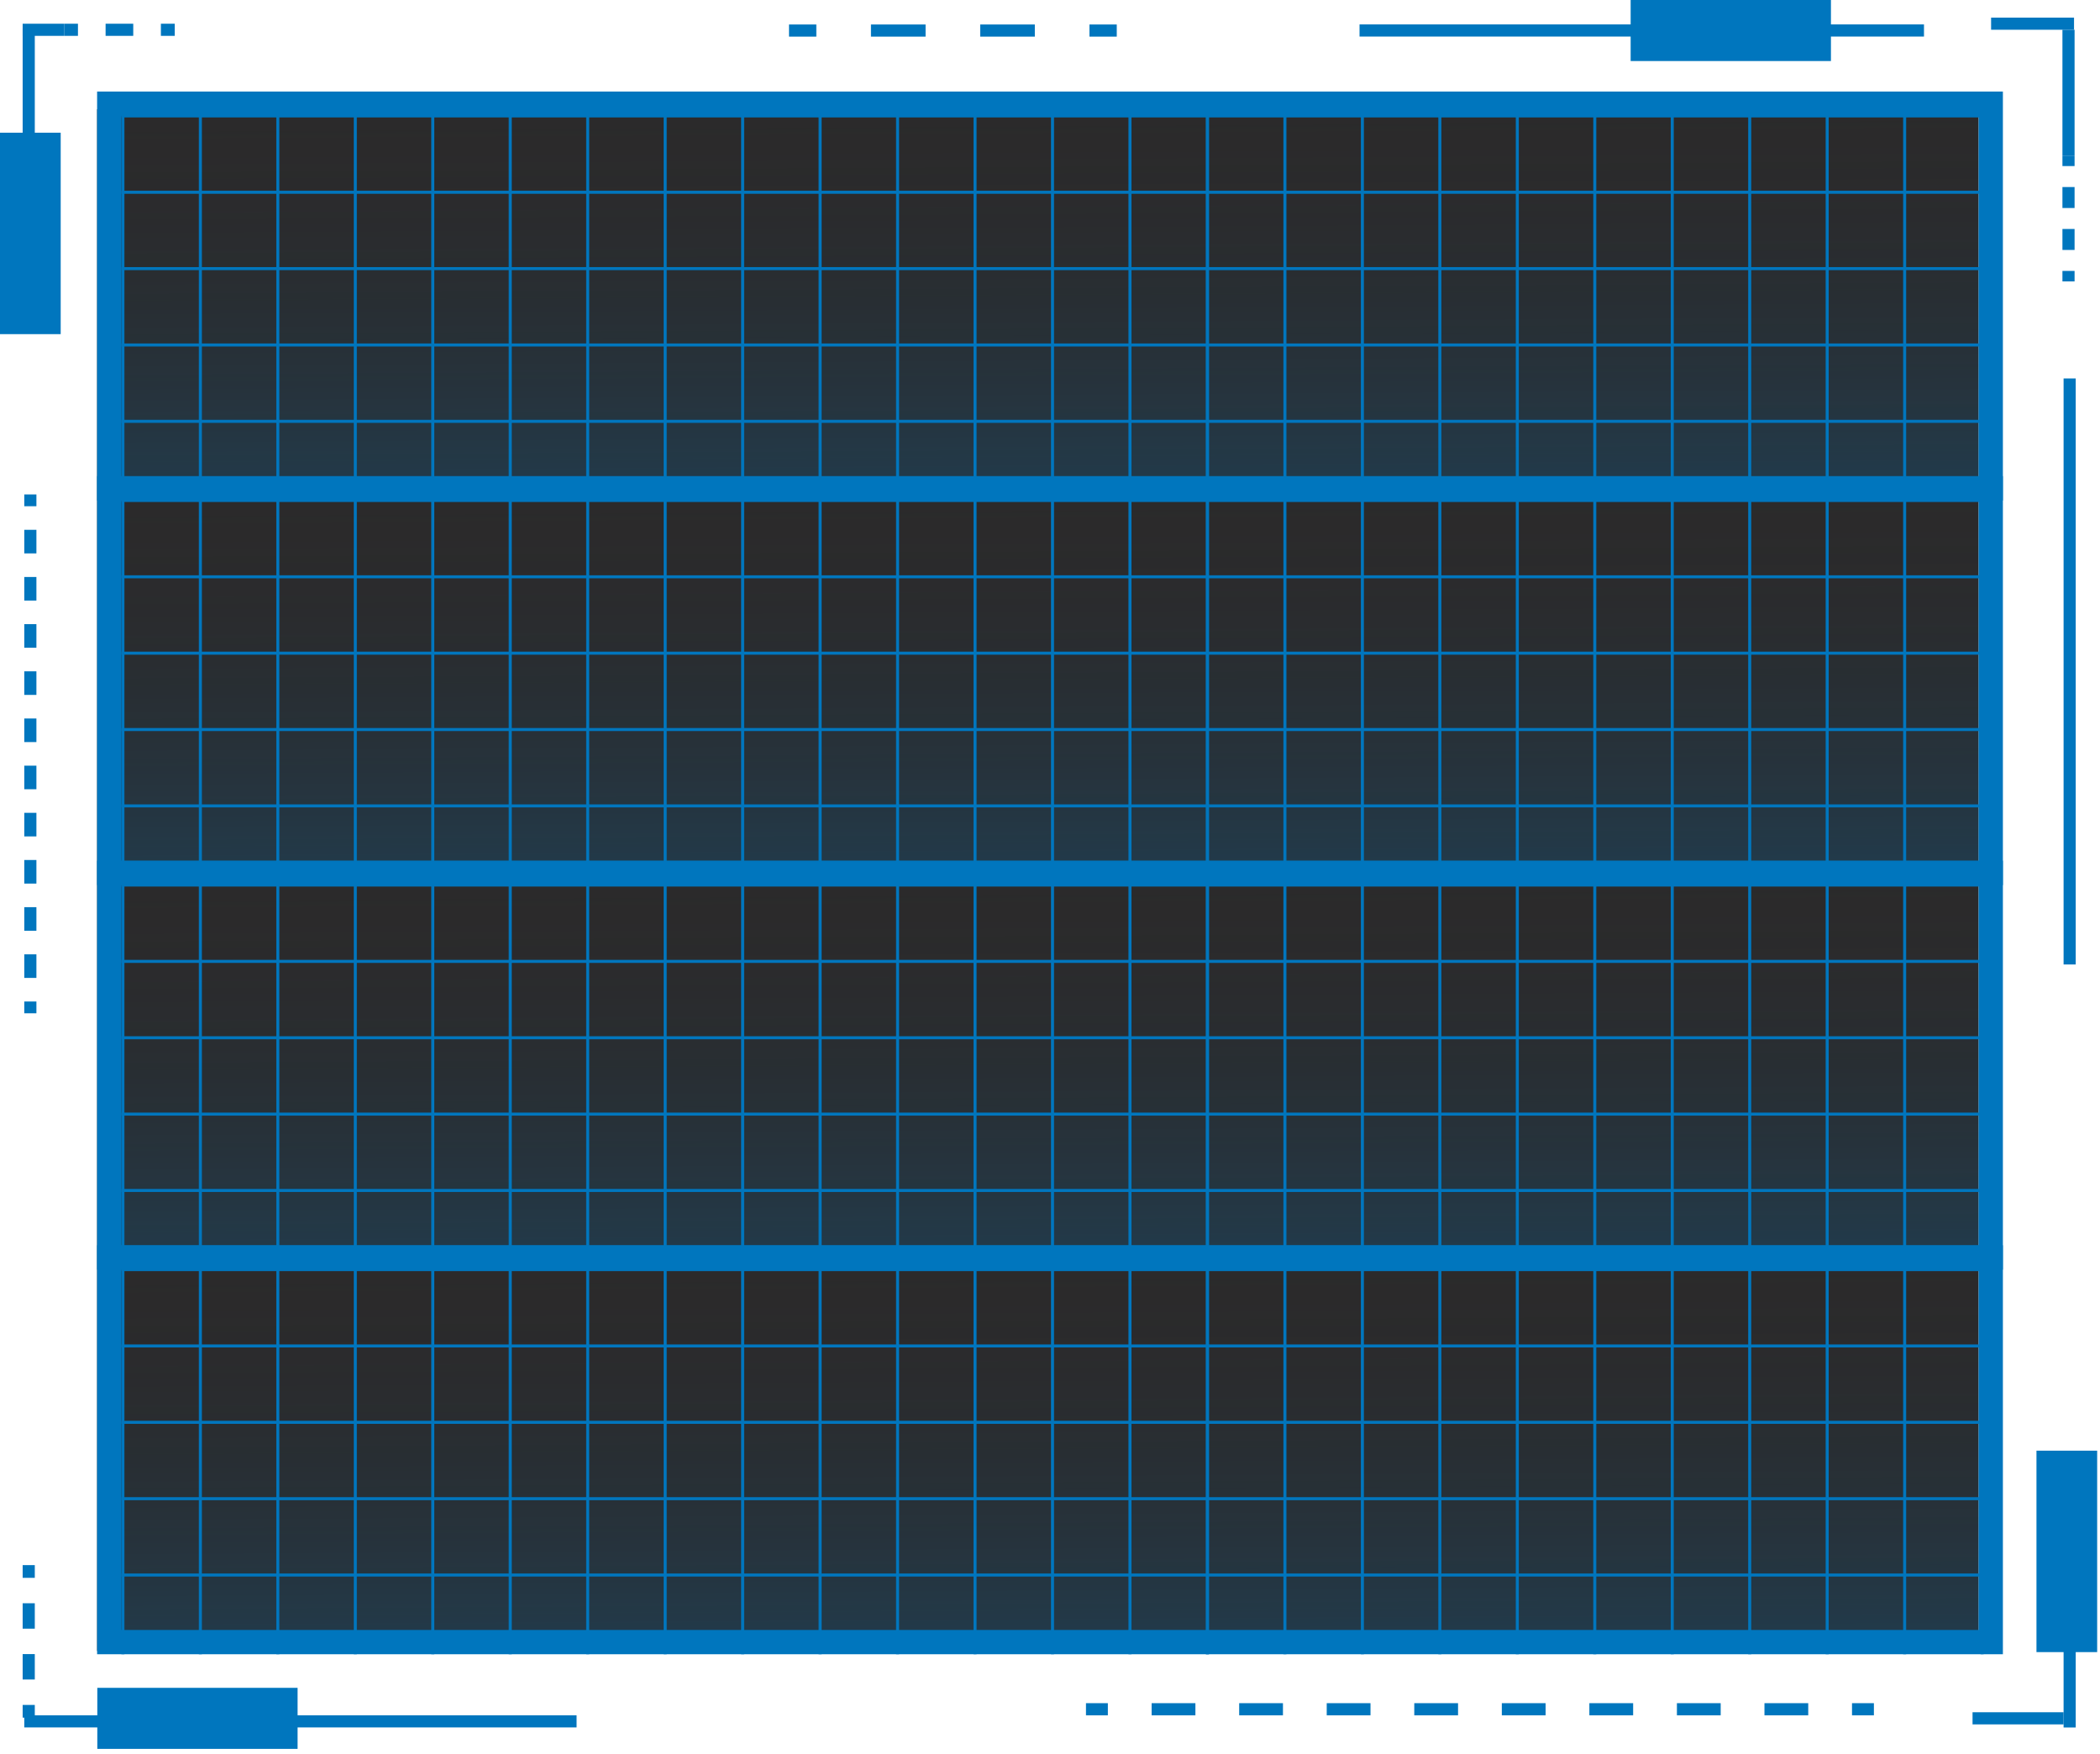 <svg width="346" height="289" viewBox="0 0 346 289" fill="none" xmlns="http://www.w3.org/2000/svg">
<g clip-path="url(#clip0_935_1664)">
<path d="M326 18H16V272H326V18Z" fill="#2B2A2B"/>
<path d="M328 17.086H18V80.468H328V17.086Z" fill="url(#paint0_linear_935_1664)"/>
<path fill-rule="evenodd" clip-rule="evenodd" d="M16 15.086H330V82.468H16V15.086ZM20 19.086V78.468H326V19.086H20Z" fill="#0076BE"/>
<path fill-rule="evenodd" clip-rule="evenodd" d="M20 82.468V19.109H20.5V82.468H20Z" fill="#0076BE"/>
<path fill-rule="evenodd" clip-rule="evenodd" d="M32.764 82.468V19.109H33.264V82.468H32.764Z" fill="#0076BE"/>
<path fill-rule="evenodd" clip-rule="evenodd" d="M45.527 82.468V19.109H46.027V82.468H45.527Z" fill="#0076BE"/>
<path fill-rule="evenodd" clip-rule="evenodd" d="M58.291 82.468V19.109H58.791V82.468H58.291Z" fill="#0076BE"/>
<path fill-rule="evenodd" clip-rule="evenodd" d="M71.055 82.468V19.109H71.555V82.468H71.055Z" fill="#0076BE"/>
<path fill-rule="evenodd" clip-rule="evenodd" d="M83.818 82.468V19.109H84.318V82.468H83.818Z" fill="#0076BE"/>
<path fill-rule="evenodd" clip-rule="evenodd" d="M96.582 82.468V19.109H97.082V82.468H96.582Z" fill="#0076BE"/>
<path fill-rule="evenodd" clip-rule="evenodd" d="M109.346 82.468V19.109H109.846V82.468H109.346Z" fill="#0076BE"/>
<path fill-rule="evenodd" clip-rule="evenodd" d="M122.109 82.468V19.109H122.609V82.468H122.109Z" fill="#0076BE"/>
<path fill-rule="evenodd" clip-rule="evenodd" d="M134.873 82.468V19.109H135.373V82.468H134.873Z" fill="#0076BE"/>
<path fill-rule="evenodd" clip-rule="evenodd" d="M147.637 82.468V19.109H148.137V82.468H147.637Z" fill="#0076BE"/>
<path fill-rule="evenodd" clip-rule="evenodd" d="M160.4 82.468V19.109H160.9V82.468H160.4Z" fill="#0076BE"/>
<path fill-rule="evenodd" clip-rule="evenodd" d="M173.164 82.468V19.109H173.664V82.468H173.164Z" fill="#0076BE"/>
<path fill-rule="evenodd" clip-rule="evenodd" d="M185.928 82.468V19.109H186.428V82.468H185.928Z" fill="#0076BE"/>
<path fill-rule="evenodd" clip-rule="evenodd" d="M198.69 82.468V19.109H199.19V82.468H198.69Z" fill="#0076BE"/>
<path fill-rule="evenodd" clip-rule="evenodd" d="M198.691 82.468V19.109H199.191V82.468H198.691Z" fill="#0076BE"/>
<path fill-rule="evenodd" clip-rule="evenodd" d="M211.455 82.468V19.109H211.955V82.468H211.455Z" fill="#0076BE"/>
<path fill-rule="evenodd" clip-rule="evenodd" d="M224.219 82.468V19.109H224.719V82.468H224.219Z" fill="#0076BE"/>
<path fill-rule="evenodd" clip-rule="evenodd" d="M236.982 82.468V19.109H237.482V82.468H236.982Z" fill="#0076BE"/>
<path fill-rule="evenodd" clip-rule="evenodd" d="M249.746 82.468V19.109H250.246V82.468H249.746Z" fill="#0076BE"/>
<path fill-rule="evenodd" clip-rule="evenodd" d="M262.51 82.468V19.109H263.01V82.468H262.51Z" fill="#0076BE"/>
<path fill-rule="evenodd" clip-rule="evenodd" d="M275.273 82.468V19.109H275.773V82.468H275.273Z" fill="#0076BE"/>
<path fill-rule="evenodd" clip-rule="evenodd" d="M288.037 82.468V19.109H288.537V82.468H288.037Z" fill="#0076BE"/>
<path fill-rule="evenodd" clip-rule="evenodd" d="M300.801 82.468V19.109H301.301V82.468H300.801Z" fill="#0076BE"/>
<path fill-rule="evenodd" clip-rule="evenodd" d="M313.564 82.468V19.109H314.064V82.468H313.564Z" fill="#0076BE"/>
<path fill-rule="evenodd" clip-rule="evenodd" d="M326.328 82.468V19.109H326.828V82.468H326.328Z" fill="#0076BE"/>
<path fill-rule="evenodd" clip-rule="evenodd" d="M327 19.346H20V18.846H327V19.346Z" fill="#0076BE"/>
<path fill-rule="evenodd" clip-rule="evenodd" d="M327 31.926H20V31.426H327V31.926Z" fill="#0076BE"/>
<path fill-rule="evenodd" clip-rule="evenodd" d="M327 44.506H20V44.006H327V44.506Z" fill="#0076BE"/>
<path fill-rule="evenodd" clip-rule="evenodd" d="M327 57.088H20V56.588H327V57.088Z" fill="#0076BE"/>
<path fill-rule="evenodd" clip-rule="evenodd" d="M327 69.668H20V69.168H327V69.668Z" fill="#0076BE"/>
<path fill-rule="evenodd" clip-rule="evenodd" d="M327 82.248H20V81.748H327V82.248Z" fill="#0076BE"/>
<path d="M328 80.445H18V143.827H328V80.445Z" fill="url(#paint1_linear_935_1664)"/>
<path fill-rule="evenodd" clip-rule="evenodd" d="M16 78.445H330V145.827H16V78.445ZM20 82.445V141.827H326V82.445H20Z" fill="#0076BE"/>
<path fill-rule="evenodd" clip-rule="evenodd" d="M20 145.826V82.467H20.5V145.826H20Z" fill="#0076BE"/>
<path fill-rule="evenodd" clip-rule="evenodd" d="M32.764 145.826V82.467H33.264V145.826H32.764Z" fill="#0076BE"/>
<path fill-rule="evenodd" clip-rule="evenodd" d="M45.527 145.826V82.467H46.027V145.826H45.527Z" fill="#0076BE"/>
<path fill-rule="evenodd" clip-rule="evenodd" d="M58.291 145.826V82.467H58.791V145.826H58.291Z" fill="#0076BE"/>
<path fill-rule="evenodd" clip-rule="evenodd" d="M71.055 145.826V82.467H71.555V145.826H71.055Z" fill="#0076BE"/>
<path fill-rule="evenodd" clip-rule="evenodd" d="M83.818 145.826V82.467H84.318V145.826H83.818Z" fill="#0076BE"/>
<path fill-rule="evenodd" clip-rule="evenodd" d="M96.582 145.826V82.467H97.082V145.826H96.582Z" fill="#0076BE"/>
<path fill-rule="evenodd" clip-rule="evenodd" d="M109.346 145.826V82.467H109.846V145.826H109.346Z" fill="#0076BE"/>
<path fill-rule="evenodd" clip-rule="evenodd" d="M122.109 145.826V82.467H122.609V145.826H122.109Z" fill="#0076BE"/>
<path fill-rule="evenodd" clip-rule="evenodd" d="M134.873 145.826V82.467H135.373V145.826H134.873Z" fill="#0076BE"/>
<path fill-rule="evenodd" clip-rule="evenodd" d="M147.637 145.826V82.467H148.137V145.826H147.637Z" fill="#0076BE"/>
<path fill-rule="evenodd" clip-rule="evenodd" d="M160.4 145.826V82.467H160.9V145.826H160.4Z" fill="#0076BE"/>
<path fill-rule="evenodd" clip-rule="evenodd" d="M173.164 145.826V82.467H173.664V145.826H173.164Z" fill="#0076BE"/>
<path fill-rule="evenodd" clip-rule="evenodd" d="M185.928 145.826V82.467H186.428V145.826H185.928Z" fill="#0076BE"/>
<path fill-rule="evenodd" clip-rule="evenodd" d="M198.69 145.826V82.467H199.19V145.826H198.69Z" fill="#0076BE"/>
<path fill-rule="evenodd" clip-rule="evenodd" d="M198.691 145.826V82.467H199.191V145.826H198.691Z" fill="#0076BE"/>
<path fill-rule="evenodd" clip-rule="evenodd" d="M211.455 145.826V82.467H211.955V145.826H211.455Z" fill="#0076BE"/>
<path fill-rule="evenodd" clip-rule="evenodd" d="M224.219 145.826V82.467H224.719V145.826H224.219Z" fill="#0076BE"/>
<path fill-rule="evenodd" clip-rule="evenodd" d="M236.982 145.826V82.467H237.482V145.826H236.982Z" fill="#0076BE"/>
<path fill-rule="evenodd" clip-rule="evenodd" d="M249.746 145.826V82.467H250.246V145.826H249.746Z" fill="#0076BE"/>
<path fill-rule="evenodd" clip-rule="evenodd" d="M262.51 145.826V82.467H263.01V145.826H262.51Z" fill="#0076BE"/>
<path fill-rule="evenodd" clip-rule="evenodd" d="M275.273 145.826V82.467H275.773V145.826H275.273Z" fill="#0076BE"/>
<path fill-rule="evenodd" clip-rule="evenodd" d="M288.037 145.826V82.467H288.537V145.826H288.037Z" fill="#0076BE"/>
<path fill-rule="evenodd" clip-rule="evenodd" d="M300.801 145.826V82.467H301.301V145.826H300.801Z" fill="#0076BE"/>
<path fill-rule="evenodd" clip-rule="evenodd" d="M313.564 145.826V82.467H314.064V145.826H313.564Z" fill="#0076BE"/>
<path fill-rule="evenodd" clip-rule="evenodd" d="M326.328 145.826V82.467H326.828V145.826H326.328Z" fill="#0076BE"/>
<path fill-rule="evenodd" clip-rule="evenodd" d="M327 82.703H20V82.203H327V82.703Z" fill="#0076BE"/>
<path fill-rule="evenodd" clip-rule="evenodd" d="M327 95.283H20V94.783H327V95.283Z" fill="#0076BE"/>
<path fill-rule="evenodd" clip-rule="evenodd" d="M327 107.863H20V107.363H327V107.863Z" fill="#0076BE"/>
<path fill-rule="evenodd" clip-rule="evenodd" d="M327 120.445H20V119.945H327V120.445Z" fill="#0076BE"/>
<path fill-rule="evenodd" clip-rule="evenodd" d="M327 133.025H20V132.525H327V133.025Z" fill="#0076BE"/>
<path fill-rule="evenodd" clip-rule="evenodd" d="M327 145.605H20V145.105H327V145.605Z" fill="#0076BE"/>
<path d="M345.533 239.004H335.533V272.192H345.533V239.004Z" fill="#0076BE"/>
<path fill-rule="evenodd" clip-rule="evenodd" d="M325 282.1H340V284.1H325V282.1Z" fill="#0076BE"/>
<path fill-rule="evenodd" clip-rule="evenodd" d="M340 284.613V247.402H342V284.613H340Z" fill="#0076BE"/>
<path fill-rule="evenodd" clip-rule="evenodd" d="M340 158.901V62.353H342V158.901H340Z" fill="#0076BE"/>
<path d="M10 21.863H0V55.051H10V21.863Z" fill="#0076BE"/>
<path d="M16.032 278.078V288.135H49.032V278.078H16.032Z" fill="#0076BE"/>
<path fill-rule="evenodd" clip-rule="evenodd" d="M5.733 4.651V27.266H3.733V4.651H5.733Z" fill="#0076BE"/>
<path fill-rule="evenodd" clip-rule="evenodd" d="M4 282.602H95V284.602H4V282.602Z" fill="#0076BE"/>
<path fill-rule="evenodd" clip-rule="evenodd" d="M10.566 5.908H3.733V3.908H10.566V5.908Z" fill="#0076BE"/>
<path fill-rule="evenodd" clip-rule="evenodd" d="M12.844 5.908H10.566V3.908H12.844V5.908ZM21.954 5.908H17.399V3.908H21.954V5.908ZM28.787 5.908H26.509V3.908H28.787V5.908Z" fill="#0076BE"/>
<path fill-rule="evenodd" clip-rule="evenodd" d="M134.5 6.035H130V4.035H134.5V6.035ZM152.5 6.035H143.5V4.035H152.5V6.035ZM170.5 6.035H161.5V4.035H170.5V6.035ZM184 6.035H179.5V4.035H184V6.035Z" fill="#0076BE"/>
<path fill-rule="evenodd" clip-rule="evenodd" d="M182.533 282.605H178.927V280.605H182.533V282.605ZM196.957 282.605H189.745V280.605H196.957V282.605ZM211.382 282.605H204.17V280.605H211.382V282.605ZM225.806 282.605H218.594V280.605H225.806V282.605ZM240.231 282.605H233.018V280.605H240.231V282.605ZM254.655 282.605H247.443V280.605H254.655V282.605ZM269.08 282.605H261.867V280.605H269.08V282.605ZM283.504 282.605H276.292V280.605H283.504V282.605ZM297.928 282.605H290.716V280.605H297.928V282.605ZM308.747 282.605H305.141V280.605H308.747V282.605Z" fill="#0076BE"/>
<path fill-rule="evenodd" clip-rule="evenodd" d="M3.733 259.955V257.861H5.733V259.955H3.733ZM3.733 268.331V264.143H5.733V268.331H3.733ZM3.733 276.706V272.519H5.733V276.706H3.733ZM3.733 282.988V280.894H5.733V282.988H3.733Z" fill="#0076BE"/>
<path fill-rule="evenodd" clip-rule="evenodd" d="M4 83.404V81.461H6V83.404H4ZM4 91.175V87.289H6V91.175H4ZM4 98.946V95.061H6V98.946H4ZM4 106.718V102.832H6V106.718H4ZM4 114.489V110.603H6V114.489H4ZM4 122.26V118.374H6V122.26H4ZM4 130.031V126.146H6V130.031H4ZM4 137.803V133.917H6V137.803H4ZM4 145.574V141.688H6V145.574H4ZM4 153.345V149.46H6V153.345H4ZM4 161.116V157.231H6V161.116H4ZM4 166.945V165.002H6V166.945H4Z" fill="#0076BE"/>
<path d="M268.669 -0V10.057L301.669 10.057V-0L268.669 -0Z" fill="#0076BE"/>
<path fill-rule="evenodd" clip-rule="evenodd" d="M339.811 25.632V4.902H341.811V25.632H339.811Z" fill="#0076BE"/>
<path fill-rule="evenodd" clip-rule="evenodd" d="M339.811 27.36V25.633H341.811V27.36H339.811ZM339.811 34.27V30.815H341.811V34.27H339.811ZM339.811 41.18V37.725H341.811V41.18H339.811ZM339.811 46.363V44.635H341.811V46.363H339.811Z" fill="#0076BE"/>
<path fill-rule="evenodd" clip-rule="evenodd" d="M224 4.023L317 4.023V6.023L224 6.023V4.023Z" fill="#0076BE"/>
<path fill-rule="evenodd" clip-rule="evenodd" d="M341.722 4.902L328.057 4.902V2.902L341.722 2.902L341.722 4.902Z" fill="#0076BE"/>
<path d="M328 143.803H18V207.185H328V143.803Z" fill="url(#paint2_linear_935_1664)"/>
<path fill-rule="evenodd" clip-rule="evenodd" d="M16 141.803H330V209.185H16V141.803ZM20 145.803V205.185H326V145.803H20Z" fill="#0076BE"/>
<path fill-rule="evenodd" clip-rule="evenodd" d="M20 209.185V145.826H20.5V209.185H20Z" fill="#0076BE"/>
<path fill-rule="evenodd" clip-rule="evenodd" d="M32.764 209.185V145.826H33.264V209.185H32.764Z" fill="#0076BE"/>
<path fill-rule="evenodd" clip-rule="evenodd" d="M45.527 209.185V145.826H46.027V209.185H45.527Z" fill="#0076BE"/>
<path fill-rule="evenodd" clip-rule="evenodd" d="M58.291 209.185V145.826H58.791V209.185H58.291Z" fill="#0076BE"/>
<path fill-rule="evenodd" clip-rule="evenodd" d="M71.055 209.185V145.826H71.555V209.185H71.055Z" fill="#0076BE"/>
<path fill-rule="evenodd" clip-rule="evenodd" d="M83.818 209.185V145.826H84.318V209.185H83.818Z" fill="#0076BE"/>
<path fill-rule="evenodd" clip-rule="evenodd" d="M96.582 209.185V145.826H97.082V209.185H96.582Z" fill="#0076BE"/>
<path fill-rule="evenodd" clip-rule="evenodd" d="M109.346 209.185V145.826H109.846V209.185H109.346Z" fill="#0076BE"/>
<path fill-rule="evenodd" clip-rule="evenodd" d="M122.109 209.185V145.826H122.609V209.185H122.109Z" fill="#0076BE"/>
<path fill-rule="evenodd" clip-rule="evenodd" d="M134.873 209.185V145.826H135.373V209.185H134.873Z" fill="#0076BE"/>
<path fill-rule="evenodd" clip-rule="evenodd" d="M147.637 209.185V145.826H148.137V209.185H147.637Z" fill="#0076BE"/>
<path fill-rule="evenodd" clip-rule="evenodd" d="M160.4 209.185V145.826H160.9V209.185H160.4Z" fill="#0076BE"/>
<path fill-rule="evenodd" clip-rule="evenodd" d="M173.164 209.185V145.826H173.664V209.185H173.164Z" fill="#0076BE"/>
<path fill-rule="evenodd" clip-rule="evenodd" d="M185.928 209.185V145.826H186.428V209.185H185.928Z" fill="#0076BE"/>
<path fill-rule="evenodd" clip-rule="evenodd" d="M198.69 209.185V145.826H199.19V209.185H198.69Z" fill="#0076BE"/>
<path fill-rule="evenodd" clip-rule="evenodd" d="M198.691 209.185V145.826H199.191V209.185H198.691Z" fill="#0076BE"/>
<path fill-rule="evenodd" clip-rule="evenodd" d="M211.455 209.185V145.826H211.955V209.185H211.455Z" fill="#0076BE"/>
<path fill-rule="evenodd" clip-rule="evenodd" d="M224.219 209.185V145.826H224.719V209.185H224.219Z" fill="#0076BE"/>
<path fill-rule="evenodd" clip-rule="evenodd" d="M236.982 209.185V145.826H237.482V209.185H236.982Z" fill="#0076BE"/>
<path fill-rule="evenodd" clip-rule="evenodd" d="M249.746 209.185V145.826H250.246V209.185H249.746Z" fill="#0076BE"/>
<path fill-rule="evenodd" clip-rule="evenodd" d="M262.51 209.185V145.826H263.01V209.185H262.51Z" fill="#0076BE"/>
<path fill-rule="evenodd" clip-rule="evenodd" d="M275.273 209.185V145.826H275.773V209.185H275.273Z" fill="#0076BE"/>
<path fill-rule="evenodd" clip-rule="evenodd" d="M288.037 209.185V145.826H288.537V209.185H288.037Z" fill="#0076BE"/>
<path fill-rule="evenodd" clip-rule="evenodd" d="M300.801 209.185V145.826H301.301V209.185H300.801Z" fill="#0076BE"/>
<path fill-rule="evenodd" clip-rule="evenodd" d="M313.564 209.185V145.826H314.064V209.185H313.564Z" fill="#0076BE"/>
<path fill-rule="evenodd" clip-rule="evenodd" d="M326.328 209.185V145.826H326.828V209.185H326.328Z" fill="#0076BE"/>
<path fill-rule="evenodd" clip-rule="evenodd" d="M327 146.062H20V145.562H327V146.062Z" fill="#0076BE"/>
<path fill-rule="evenodd" clip-rule="evenodd" d="M327 158.643H20V158.143H327V158.643Z" fill="#0076BE"/>
<path fill-rule="evenodd" clip-rule="evenodd" d="M327 171.225H20V170.725H327V171.225Z" fill="#0076BE"/>
<path fill-rule="evenodd" clip-rule="evenodd" d="M327 183.805H20V183.305H327V183.805Z" fill="#0076BE"/>
<path fill-rule="evenodd" clip-rule="evenodd" d="M327 196.385H20V195.885H327V196.385Z" fill="#0076BE"/>
<path fill-rule="evenodd" clip-rule="evenodd" d="M327 208.965H20V208.465H327V208.965Z" fill="#0076BE"/>
<path d="M328 207.162H18V270.544H328V207.162Z" fill="url(#paint3_linear_935_1664)"/>
<path fill-rule="evenodd" clip-rule="evenodd" d="M16 205.162H330V272.544H16V205.162ZM20 209.162V268.544H326V209.162H20Z" fill="#0076BE"/>
<path fill-rule="evenodd" clip-rule="evenodd" d="M20 272.545V209.186H20.5V272.545H20Z" fill="#0076BE"/>
<path fill-rule="evenodd" clip-rule="evenodd" d="M32.764 272.545V209.186H33.264V272.545H32.764Z" fill="#0076BE"/>
<path fill-rule="evenodd" clip-rule="evenodd" d="M45.527 272.545V209.186H46.027V272.545H45.527Z" fill="#0076BE"/>
<path fill-rule="evenodd" clip-rule="evenodd" d="M58.291 272.545V209.186H58.791V272.545H58.291Z" fill="#0076BE"/>
<path fill-rule="evenodd" clip-rule="evenodd" d="M71.055 272.545V209.186H71.555V272.545H71.055Z" fill="#0076BE"/>
<path fill-rule="evenodd" clip-rule="evenodd" d="M83.818 272.545V209.186H84.318V272.545H83.818Z" fill="#0076BE"/>
<path fill-rule="evenodd" clip-rule="evenodd" d="M96.582 272.545V209.186H97.082V272.545H96.582Z" fill="#0076BE"/>
<path fill-rule="evenodd" clip-rule="evenodd" d="M109.346 272.545V209.186H109.846V272.545H109.346Z" fill="#0076BE"/>
<path fill-rule="evenodd" clip-rule="evenodd" d="M122.109 272.545V209.186H122.609V272.545H122.109Z" fill="#0076BE"/>
<path fill-rule="evenodd" clip-rule="evenodd" d="M134.873 272.545V209.186H135.373V272.545H134.873Z" fill="#0076BE"/>
<path fill-rule="evenodd" clip-rule="evenodd" d="M147.637 272.545V209.186H148.137V272.545H147.637Z" fill="#0076BE"/>
<path fill-rule="evenodd" clip-rule="evenodd" d="M160.4 272.545V209.186H160.9V272.545H160.4Z" fill="#0076BE"/>
<path fill-rule="evenodd" clip-rule="evenodd" d="M173.164 272.545V209.186H173.664V272.545H173.164Z" fill="#0076BE"/>
<path fill-rule="evenodd" clip-rule="evenodd" d="M185.928 272.545V209.186H186.428V272.545H185.928Z" fill="#0076BE"/>
<path fill-rule="evenodd" clip-rule="evenodd" d="M198.69 272.545V209.186H199.19V272.545H198.69Z" fill="#0076BE"/>
<path fill-rule="evenodd" clip-rule="evenodd" d="M198.691 272.545V209.186H199.191V272.545H198.691Z" fill="#0076BE"/>
<path fill-rule="evenodd" clip-rule="evenodd" d="M211.455 272.545V209.186H211.955V272.545H211.455Z" fill="#0076BE"/>
<path fill-rule="evenodd" clip-rule="evenodd" d="M224.219 272.545V209.186H224.719V272.545H224.219Z" fill="#0076BE"/>
<path fill-rule="evenodd" clip-rule="evenodd" d="M236.982 272.545V209.186H237.482V272.545H236.982Z" fill="#0076BE"/>
<path fill-rule="evenodd" clip-rule="evenodd" d="M249.746 272.545V209.186H250.246V272.545H249.746Z" fill="#0076BE"/>
<path fill-rule="evenodd" clip-rule="evenodd" d="M262.51 272.545V209.186H263.01V272.545H262.51Z" fill="#0076BE"/>
<path fill-rule="evenodd" clip-rule="evenodd" d="M275.273 272.545V209.186H275.773V272.545H275.273Z" fill="#0076BE"/>
<path fill-rule="evenodd" clip-rule="evenodd" d="M288.037 272.545V209.186H288.537V272.545H288.037Z" fill="#0076BE"/>
<path fill-rule="evenodd" clip-rule="evenodd" d="M300.801 272.545V209.186H301.301V272.545H300.801Z" fill="#0076BE"/>
<path fill-rule="evenodd" clip-rule="evenodd" d="M313.564 272.545V209.186H314.064V272.545H313.564Z" fill="#0076BE"/>
<path fill-rule="evenodd" clip-rule="evenodd" d="M326.328 272.545V209.186H326.828V272.545H326.328Z" fill="#0076BE"/>
<path fill-rule="evenodd" clip-rule="evenodd" d="M327 209.422H20V208.922H327V209.422Z" fill="#0076BE"/>
<path fill-rule="evenodd" clip-rule="evenodd" d="M327 222.002H20V221.502H327V222.002Z" fill="#0076BE"/>
<path fill-rule="evenodd" clip-rule="evenodd" d="M327 234.582H20V234.082H327V234.582Z" fill="#0076BE"/>
<path fill-rule="evenodd" clip-rule="evenodd" d="M327 247.164H20V246.664H327V247.164Z" fill="#0076BE"/>
<path fill-rule="evenodd" clip-rule="evenodd" d="M327 259.744H20V259.244H327V259.744Z" fill="#0076BE"/>
<path fill-rule="evenodd" clip-rule="evenodd" d="M327 272.324H20V271.824H327V272.324Z" fill="#0076BE"/>
</g>
<defs>
<linearGradient id="paint0_linear_935_1664" x1="177.326" y1="80.333" x2="176.943" y2="18.018" gradientUnits="userSpaceOnUse">
<stop stop-color="#0076BE" stop-opacity="0.22"/>
<stop offset="1" stop-color="#2B2A2B" stop-opacity="0"/>
</linearGradient>
<linearGradient id="paint1_linear_935_1664" x1="177.326" y1="143.692" x2="176.943" y2="81.377" gradientUnits="userSpaceOnUse">
<stop stop-color="#0076BE" stop-opacity="0.22"/>
<stop offset="1" stop-color="#2B2A2B" stop-opacity="0"/>
</linearGradient>
<linearGradient id="paint2_linear_935_1664" x1="177.326" y1="207.05" x2="176.943" y2="144.735" gradientUnits="userSpaceOnUse">
<stop stop-color="#0076BE" stop-opacity="0.22"/>
<stop offset="1" stop-color="#2B2A2B" stop-opacity="0"/>
</linearGradient>
<linearGradient id="paint3_linear_935_1664" x1="177.326" y1="270.409" x2="176.943" y2="208.094" gradientUnits="userSpaceOnUse">
<stop stop-color="#0076BE" stop-opacity="0.22"/>
<stop offset="1" stop-color="#2B2A2B" stop-opacity="0"/>
</linearGradient>
<clipPath id="clip0_935_1664">
<rect width="346" height="289" fill="white"/>
</clipPath>
</defs>
</svg>

